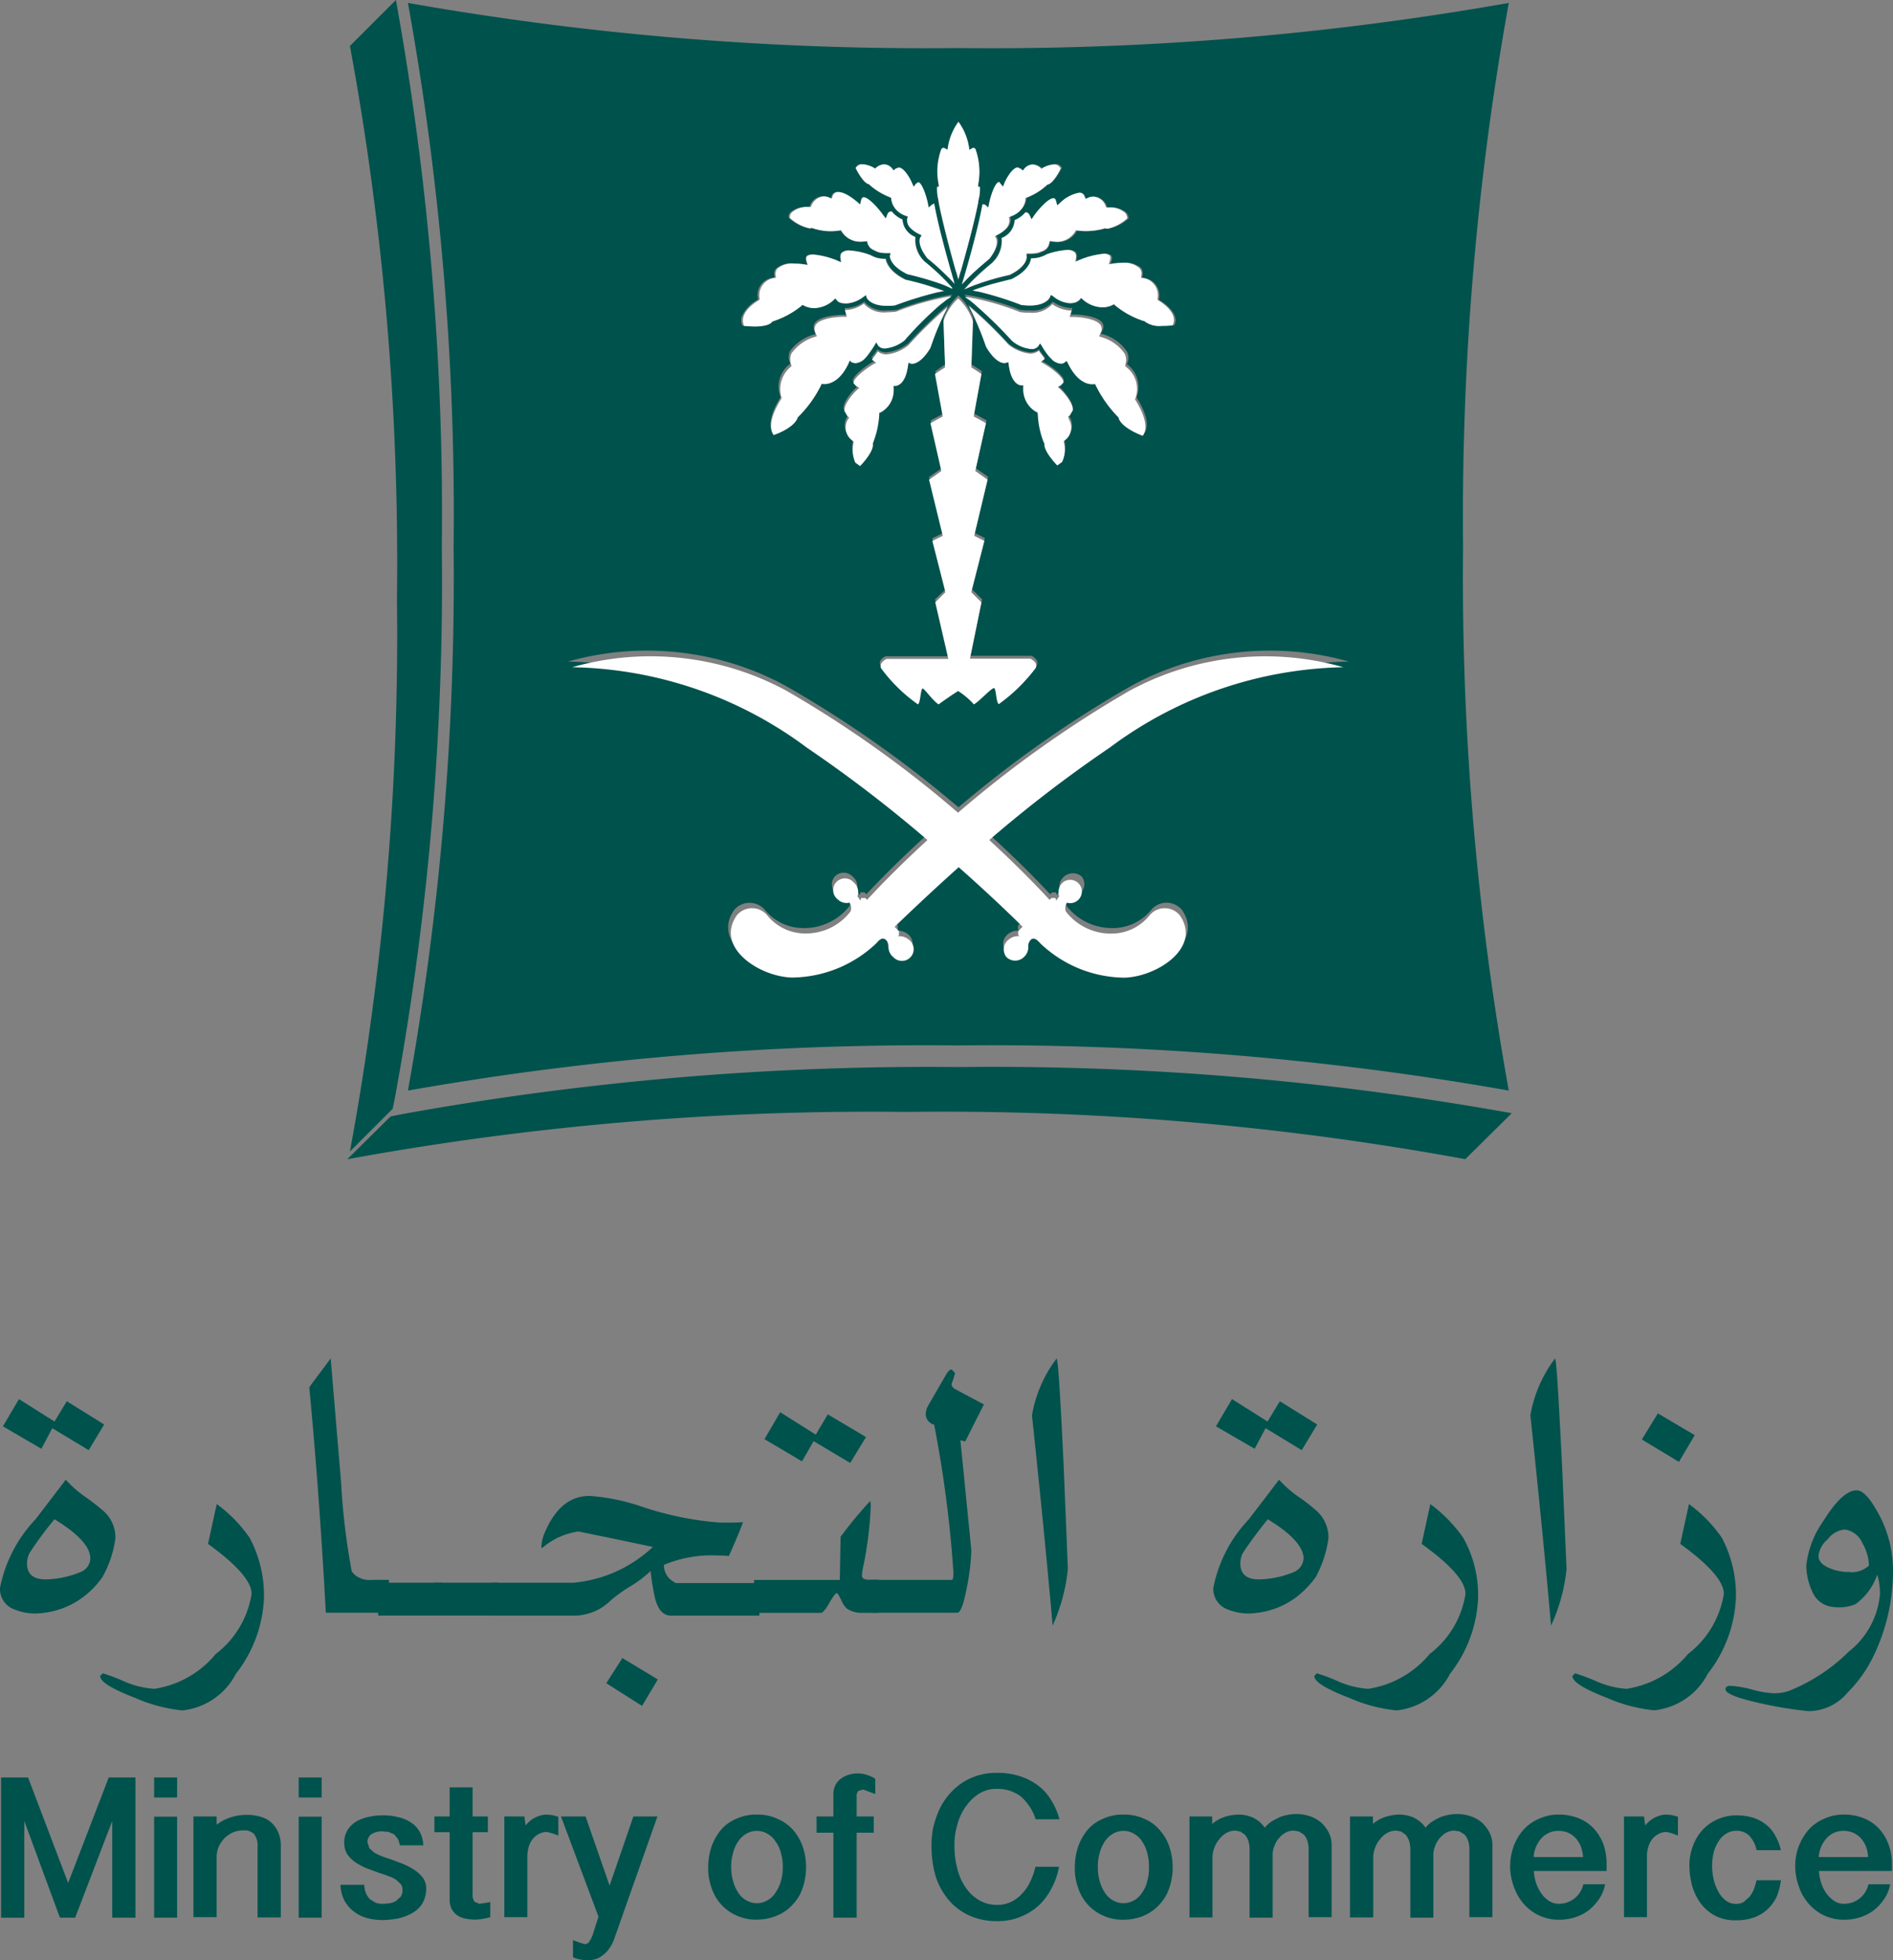 <svg id="Frame_3325" data-name="Frame 3325" xmlns="http://www.w3.org/2000/svg" width="43.45" height="45" viewBox="0 0 43.45 45">
  <rect x="0" y="0" width="43.45" height="45" fill="#808080" stroke="none"/>
  <g id="Ministry-of-Commerce-01_1" data-name="Ministry-of-Commerce-01 1" transform="translate(0 0)">
    <g id="Group">
      <path id="Vector" d="M1.235,1.085l-.242.049L0,2.116A66.742,66.742,0,0,1,12.83,1.03a66.158,66.158,0,0,1,12.83,1.085l1.067-1.055A67.175,67.175,0,0,0,14.034,0,67.777,67.777,0,0,0,1.235,1.085Z" transform="translate(7.972 24.497)" fill="#00524d"/>
      <path id="Vector-2" data-name="Vector" d="M.981,25.454l.049-.239A65.48,65.48,0,0,0,2.109,12.552,66.266,66.266,0,0,0,1.055,0L0,1.055A65.327,65.327,0,0,1,1.079,13.748,65.3,65.3,0,0,1,0,26.435Z" transform="translate(8.032)" fill="#00524d"/>
      <path id="Vector-3" data-name="Vector" d="M16.142,16.967a29.326,29.326,0,0,0-2.8,2.122c.466.423.937.877,1.4,1.374l.043-.043h.093l.019.061.068-.1a.311.311,0,0,1,.5-.325.284.284,0,0,1-.05.4.294.294,0,0,1-.273.074.235.235,0,0,0-.025.2,1.322,1.322,0,0,0,1.08.509,1.138,1.138,0,0,0,.869-.423.459.459,0,0,1,.7.006c.515.742-.54,1.41-1.291,1.429a2.884,2.884,0,0,1-1.956-.791c-.081-.086-.137-.123-.2-.092a.207.207,0,0,0-.075.141.316.316,0,0,1-.112.27.3.3,0,0,1-.41,0,.285.285,0,0,1,.05-.4.339.339,0,0,1,.23-.08l.031-.006-.031-.018v-.092l.106-.1c-.192-.184-.733-.711-1.484-1.367-.751.662-1.291,1.183-1.484,1.367l.106.1v.092l-.025.018.025.006a.361.361,0,0,1,.23.08.285.285,0,0,1,.05.4.318.318,0,0,1-.522-.27.207.207,0,0,0-.075-.141c-.068-.037-.124,0-.2.092a2.88,2.88,0,0,1-1.949.791c-.751-.012-1.813-.687-1.291-1.429a.464.464,0,0,1,.7-.006,1.14,1.14,0,0,0,.875.423,1.319,1.319,0,0,0,1.074-.509.235.235,0,0,0-.025-.2.29.29,0,0,1-.273-.074.277.277,0,0,1-.043-.4.283.283,0,0,1,.41,0,.294.294,0,0,1,.093.325l.068.1.019-.061h.093l.043.043c.466-.5.937-.95,1.4-1.374a31.246,31.246,0,0,0-2.8-2.122,9.465,9.465,0,0,0-5.451-1.846,6.68,6.68,0,0,1,4.979.546,25.933,25.933,0,0,1,3.986,2.8,25.933,25.933,0,0,1,3.986-2.8,6.664,6.664,0,0,1,4.973-.546A9.524,9.524,0,0,0,16.142,16.967ZM7.655,7.217A.8.8,0,0,1,8,6.831l.031-.018V6.776a.4.4,0,0,1,.329-.466l.05-.006V6.249A.159.159,0,0,1,8.45,6.1a.51.51,0,0,1,.4-.117A1.639,1.639,0,0,1,9.083,6l.081.012-.025-.08a.141.141,0,0,1,.006-.117c.019-.031.068-.043.143-.043a1.7,1.7,0,0,1,.571.147l.081.031-.012-.092a.153.153,0,0,1,.025-.123.24.24,0,0,1,.186-.055,1.748,1.748,0,0,1,.472.1l.025.012a.678.678,0,0,0,.341.08c.019.1.1.307.466.484h.012s.192.043.428.11c.137.043.292.092.428.141l.006.006-.137.025a7.481,7.481,0,0,0-.987.307A1.048,1.048,0,0,1,11,6.954c-.385,0-.459-.184-.466-.184l-.019-.061-.056.037a.74.74,0,0,1-.4.159h-.012L9.989,6.9l-.056-.012a.187.187,0,0,1-.093-.061L9.8,6.782l-.037.031A.7.7,0,0,1,9.313,7a.542.542,0,0,1-.242-.055L9.04,6.923l-.025.025a2.133,2.133,0,0,1-.671.356l-.012.006-.012.012a.556.556,0,0,1-.4.1c-.106,0-.2-.012-.242-.012A.314.314,0,0,1,7.655,7.217Zm1.124-2.41a.541.541,0,0,1,.379-.123h.056l.012-.031a.33.33,0,0,1,.292-.215.3.3,0,0,1,.13.031l.05.025.025-.055a.133.133,0,0,1,.137-.1c.18,0,.435.227.447.233l.062.055.025-.086c.019-.08.05-.08.062-.08.112,0,.341.251.453.411l.056.074L11,4.863c.025-.067.062-.074.093-.074h.012a.667.667,0,0,0,.248.184.449.449,0,0,0,.3.4.68.68,0,0,0,.2.552l.006.012a5.253,5.253,0,0,1,.515.466l.124.135.006.012v.012a2.38,2.38,0,0,0-.279-.117,7.39,7.39,0,0,0-.757-.215c-.391-.19-.4-.386-.4-.417V5.813l.012-.049V5.746h-.062a.831.831,0,0,1-.18-.012l-.05-.012-.118-.049-.05-.037a.307.307,0,0,1-.075-.123l-.006-.043-.043.006-.106.006a.509.509,0,0,1-.441-.233l-.019-.031-.037.006c-.056,0-.118.006-.174.006a1.646,1.646,0,0,1-.453-.061l-.012-.006-.012.006L9.2,5.175a1,1,0,0,1-.459-.239A.132.132,0,0,1,8.779,4.807Zm1.639-1.1a.618.618,0,0,1,.261.08l.031.018.031-.018a.285.285,0,0,1,.18-.074.265.265,0,0,1,.192.1l.031.043.043-.037.075-.031c.124,0,.273.264.31.362l.037.08.056-.067.05-.037c.068,0,.174.251.224.491l.019.092.068-.061.056-.031c.093.521.323,1.331.453,1.778l.019.067-.106-.117-.124-.123a5.037,5.037,0,0,0-.391-.343c-.255-.319-.168-.472-.168-.472l.037-.049V5.347l-.012-.006-.043-.025a.641.641,0,0,1-.192-.129A.278.278,0,0,1,11.461,5V4.967l.012-.037.006-.018L11.448,4.9l-.012-.006a.514.514,0,0,1-.267-.19.43.43,0,0,1-.075-.19V4.476l-.031-.012a1.561,1.561,0,0,1-.466-.282l-.012-.012-.012-.006c-.1-.018-.23-.227-.3-.368A.133.133,0,0,1,10.418,3.7Zm1.726.515h.037l-.006-.061a1.461,1.461,0,0,1,.068-.809l.037-.018.037.012.062.031.012-.074a1.328,1.328,0,0,1,.242-.57,1.328,1.328,0,0,1,.242.57l.012.074.056-.031.043-.012.037.018a1.524,1.524,0,0,1,.068.809l-.006.061h.043a.884.884,0,0,1-.031.3l-.012.086-.031.147c-.081.368-.217.883-.366,1.4l-.012.031-.043.153-.006.018V6.334l-.043-.153-.012-.031c-.149-.515-.279-1.03-.36-1.4l-.031-.147-.012-.086A1,1,0,0,1,12.144,4.219Zm1.105.417.068.061.019-.092c.05-.233.155-.491.236-.491l.037.037.056.067.031-.08c.037-.1.186-.362.31-.362l.074.031.043.037.037-.043a.265.265,0,0,1,.192-.1.329.329,0,0,1,.186.074l.025.018.025-.018a.624.624,0,0,1,.267-.08.158.158,0,0,1,.155.086c-.068.141-.2.35-.3.368l-.012.006-.012.012a1.482,1.482,0,0,1-.459.282l-.031.012V4.5a.416.416,0,0,1-.075.19.488.488,0,0,1-.261.19l-.012.006L13.82,4.9l.006.018.006.037.006.037a.3.3,0,0,1-.093.184.734.734,0,0,1-.192.129l-.043.025-.012.006v.006l.031.049s.081.159-.168.472c-.037.025-.211.172-.4.343l-.124.123-.106.117.019-.067c.137-.448.366-1.257.459-1.778Zm2.3-.19.025.055.05-.025a.3.3,0,0,1,.13-.031.323.323,0,0,1,.286.215l.019.031h.056a.541.541,0,0,1,.379.123.218.218,0,0,1,.05.129.993.993,0,0,1-.466.239l-.037-.006-.012-.006-.012.006a1.646,1.646,0,0,1-.453.061c-.056,0-.124-.006-.174-.006l-.037-.006-.012.031a.5.5,0,0,1-.447.233l-.106-.006-.05-.006-.012.055a.256.256,0,0,1-.068.123l-.05.037-.124.049-.043.012a1.463,1.463,0,0,1-.18.012h-.062v.012l.006.049v.006c0,.037-.012.233-.4.417a6.012,6.012,0,0,0-.757.215,2.494,2.494,0,0,0-.286.117l.006-.012.006-.012.124-.135c.224-.233.515-.46.515-.466l.006-.012a.671.671,0,0,0,.2-.552.46.46,0,0,0,.3-.4.645.645,0,0,0,.255-.184h.012c.025,0,.062.006.093.074l.037.086.056-.074c.112-.159.341-.411.453-.411.012,0,.043,0,.062.08l.025.086.062-.055a.867.867,0,0,1,.441-.233A.122.122,0,0,1,15.546,4.446Zm-.385,3.777-.031-.055-.043.037a.165.165,0,0,1-.081.025.353.353,0,0,1-.236-.117l-.043-.043a1.561,1.561,0,0,1-.168-.239l-.043-.067-.025.037-.019.031A.185.185,0,0,1,14.3,7.9a.813.813,0,0,1-.447-.19,10.03,10.03,0,0,0-.832-.816c-.056-.043-.106-.086-.149-.123l-.1-.067.012-.006.081.012a6.121,6.121,0,0,1,1.186.337h.012a1.256,1.256,0,0,0,.211.012.62.62,0,0,0,.528-.2.818.818,0,0,0,.428.147l.019-.006-.012.08-.025.074h.075c.149,0,.565.037.658.2a.17.17,0,0,1-.012.178l-.031.061.068.018A.99.99,0,0,1,16.5,8a.3.3,0,0,1,.019.251L16.5,8.29l.031.025a.643.643,0,0,1,.2.711l-.006.025.012.025c0,.006.366.54.161.809-.155-.055-.484-.208-.559-.4V9.468l-.012-.012a3.119,3.119,0,0,1-.522-.724L15.782,8.7l-.037.006h-.031C15.62,8.7,15.366,8.652,15.161,8.223ZM10.964,15H12.4l-.3-1.306.236-.227-.3-1.177.242-.117-.317-1.288.286-.2-.248-1.1.286-.153-.18-.975L12.33,8.3l-.037-1.055V7.242a1.229,1.229,0,0,1,.341-.527,1.251,1.251,0,0,1,.341.527L12.938,8.3l.236.153-.18.975.286.153-.248,1.1.286.2-.31,1.288.236.117-.3,1.177.236.227-.267,1.3h1.4s.18.08.124.215a3.975,3.975,0,0,1-.857.828c-.062-.037-.062-.313-.1-.362-.031-.031-.341.294-.478.368a1.787,1.787,0,0,0-.366-.307c-.217.135-.453.307-.453.307-.137-.08-.354-.4-.379-.362-.043.049-.043.325-.1.362a3.7,3.7,0,0,1-.857-.828C10.778,15.079,10.964,15,10.964,15ZM8.543,9.02a.649.649,0,0,1,.2-.711l.031-.025L8.76,8.241a.32.32,0,0,1,.012-.251,1.036,1.036,0,0,1,.534-.374L9.362,7.6l-.025-.061a.182.182,0,0,1-.006-.178c.093-.166.5-.2.658-.2h.075l-.025-.074L10.027,7l.031.006a.78.78,0,0,0,.416-.147.61.61,0,0,0,.528.2,1.255,1.255,0,0,0,.211-.012h.012a6.8,6.8,0,0,1,1.186-.337l.081-.012L12.5,6.7l-.1.067-.149.123a9.079,9.079,0,0,0-.832.816.862.862,0,0,1-.447.19.208.208,0,0,1-.168-.067l-.019-.037-.025-.043-.043.074a1.745,1.745,0,0,1-.174.239l-.043.043a.342.342,0,0,1-.23.117L10.194,8.2l-.05-.037-.025.055c-.2.429-.459.478-.553.478H9.536L9.5,8.689l-.012.037a2.848,2.848,0,0,1-.528.724l-.012.012-.006.012c-.068.2-.4.35-.559.4-.2-.27.161-.8.161-.809l.012-.025Zm1.633.969a.361.361,0,0,1-.1-.478l.031-.049-.043-.031L10,9.315c-.012-.166.2-.4.286-.478l.062-.055-.075-.037-.062-.067c-.006-.11.261-.319.447-.429l.081-.043-.075-.049-.025-.018a1.2,1.2,0,0,0,.137-.184.334.334,0,0,0,.2.067.955.955,0,0,0,.509-.208L11.5,7.8a10.288,10.288,0,0,1,.906-.877,6.049,6.049,0,0,0-.4.95c-.255.417-.453.356-.453.356l-.056-.018-.012.067c-.056.454-.273.466-.286.466h-.05V8.8a.573.573,0,0,1-.3.546l-.031.012v.037a2.133,2.133,0,0,1-.149.662v.031c.012.129-.168.362-.3.491l-.112-.08a.761.761,0,0,1-.043-.448l.006-.037Zm5.016-.478a.361.361,0,0,1-.1.478l-.025.025.006.037a.776.776,0,0,1-.043.448l-.118.08c-.13-.129-.31-.362-.3-.491v-.012l-.012-.018a2.176,2.176,0,0,1-.143-.662l-.006-.037-.031-.012a.573.573,0,0,1-.3-.546V8.744h-.05c-.012,0-.23-.012-.286-.466l-.012-.067-.062.018s-.192.067-.453-.356a7.072,7.072,0,0,0-.4-.95,9.416,9.416,0,0,1,.906.877l.012.012a.955.955,0,0,0,.509.208.314.314,0,0,0,.2-.067,1.807,1.807,0,0,0,.137.184l-.025.018-.068.049.075.043c.192.11.459.319.453.429l-.068.067-.075.037.062.055c.081.08.292.313.286.478l-.068.117-.043.031Zm1.67-3.256-.006.055.056.006a.4.4,0,0,1,.329.466v.037l.031.018s.292.172.341.386a.224.224,0,0,1-.025.178,2.039,2.039,0,0,1-.242.012.556.556,0,0,1-.4-.1L16.93,7.3l-.012-.006a2.071,2.071,0,0,1-.664-.356l-.025-.025-.031.018a.51.51,0,0,1-.242.055A.707.707,0,0,1,15.5,6.8l-.037-.031-.031.043a.2.2,0,0,1-.093.055l-.05.012-.056.006h-.012a.7.7,0,0,1-.4-.159L14.764,6.7l-.025.061s-.081.184-.459.184c-.056,0-.124-.006-.192-.012a9.07,9.07,0,0,0-.987-.307L12.957,6.6l.012-.006c.137-.055.292-.1.428-.141.236-.061.435-.11.435-.11h.012c.373-.178.453-.38.466-.484a.678.678,0,0,0,.341-.08l.019-.012a1.748,1.748,0,0,1,.472-.1.249.249,0,0,1,.186.055.153.153,0,0,1,.025.123l-.006.092.081-.031A1.934,1.934,0,0,1,16,5.758a.214.214,0,0,1,.149.043.146.146,0,0,1,0,.117L16.123,6l.081-.012a1.5,1.5,0,0,1,.23-.018.535.535,0,0,1,.4.117A.234.234,0,0,1,16.862,6.255ZM25.268,0A68.169,68.169,0,0,1,12.634,1.036,68.266,68.266,0,0,1,0,0,65.84,65.84,0,0,1,1.049,12.485,66.309,66.309,0,0,1,0,24.97a68.266,68.266,0,0,1,12.634-1.036A68.121,68.121,0,0,1,25.268,24.97a66.262,66.262,0,0,1-1.049-12.485A66.357,66.357,0,0,1,25.268,0Z" transform="translate(9.363 0.067)" fill="#00524d"/>
      <path id="Vector-4" data-name="Vector" d="M3.869.583,3.863.638l.055.006a.4.4,0,0,1,.325.466v.037l.031.018s.294.172.337.386a.256.256,0,0,1-.025.178,1.99,1.99,0,0,1-.239.012.567.567,0,0,1-.4-.1l-.012-.012H3.918a1.985,1.985,0,0,1-.656-.362l-.025-.025-.031.018a.5.5,0,0,1-.239.055.694.694,0,0,1-.448-.184L2.483,1.1l-.037.043a.246.246,0,0,1-.092.061l-.049.012-.055.006H2.238a.652.652,0,0,1-.392-.159L1.791,1.03l-.025.061s-.08.184-.46.184c-.055,0-.123-.006-.19-.012A7.324,7.324,0,0,0,.141.957L0,.932.012.926C.147.871.3.828.435.785.668.724.865.675.865.675H.877c.368-.178.448-.38.46-.484A.663.663,0,0,0,1.674.11L1.692.1A1.708,1.708,0,0,1,2.158,0a.261.261,0,0,1,.184.055.154.154,0,0,1,.025.123L2.355.27l.08-.037A1.892,1.892,0,0,1,3,.086a.21.21,0,0,1,.147.043.148.148,0,0,1,0,.117l-.025.08L3.2.313A1.463,1.463,0,0,1,3.428.294.524.524,0,0,1,3.82.411.182.182,0,0,1,3.869.583Z" transform="translate(22.328 5.74)" fill="#fff"/>
      <path id="Vector-5" data-name="Vector" d="M2.3,2.606a.363.363,0,0,1-.1.478L2.177,3.1l.006.037a.672.672,0,0,1-.043.442l-.11.08C1.9,3.526,1.723,3.3,1.735,3.17V3.152L1.723,3.14a2,2,0,0,1-.141-.662l-.006-.037-.031-.012a.588.588,0,0,1-.294-.552V1.821H1.2c-.012,0-.227-.012-.282-.466L.908,1.288l-.061.018S.656,1.374.4.944A7.155,7.155,0,0,0,0,0,10.512,10.512,0,0,1,.9.871L.908.883a.937.937,0,0,0,.5.208.328.328,0,0,0,.2-.067,1.806,1.806,0,0,0,.135.184l-.025.025-.067.049.074.043c.19.11.454.319.448.429l-.061.067-.074.037.067.055c.08.08.288.313.282.478l-.067.117-.043.031Z" transform="translate(22.238 7.027)" fill="#fff"/>
      <path id="Vector-6" data-name="Vector" d="M.178,3.066a.364.364,0,0,1-.1-.478l.031-.049L.068,2.508,0,2.391c-.012-.166.2-.4.282-.478l.061-.055L.27,1.821.209,1.754C.2,1.643.467,1.435.65,1.325l.08-.043L.657,1.233.632,1.208a1.806,1.806,0,0,0,.135-.184.328.328,0,0,0,.2.067.956.956,0,0,0,.5-.208L1.478.871A9.607,9.607,0,0,1,2.374,0a6.371,6.371,0,0,0-.4.944c-.251.417-.448.362-.448.362l-.055-.025-.012.067c-.055.454-.27.466-.282.466H1.129V1.87a.577.577,0,0,1-.294.552L.8,2.434v.037a2.1,2.1,0,0,1-.147.662v.031c.012.129-.166.362-.294.491l-.11-.08a.75.75,0,0,1-.043-.442L.215,3.1Z" transform="translate(19.382 7.045)" fill="#fff"/>
      <path id="Vector-7" data-name="Vector" d="M.245,2.336a.665.665,0,0,1,.2-.711L.472,1.6.46,1.558a.353.353,0,0,1,.012-.251A1.022,1.022,0,0,1,1,.932L1.055.914,1.024.852A.216.216,0,0,1,1.018.668c.092-.166.5-.2.65-.2h.074L1.717.386,1.7.307l.031.006a.746.746,0,0,0,.4-.147.609.609,0,0,0,.521.2c.061,0,.129-.006.2-.012h.012A6.481,6.481,0,0,1,4.047.012L4.127,0l.012.006-.1.067L3.888.19a8.088,8.088,0,0,0-.822.822.846.846,0,0,1-.442.184.191.191,0,0,1-.166-.067L2.441,1.1l-.025-.043-.043.074a2.575,2.575,0,0,1-.166.239l-.043.049a.348.348,0,0,1-.227.117l-.08-.018-.049-.043-.025.061c-.2.429-.454.478-.552.478H1.2l-.037-.006-.012.031a2.71,2.71,0,0,1-.521.724L.62,2.772l-.006.012c-.067.2-.4.35-.552.4-.2-.27.159-.8.159-.809l.018-.025Z" transform="translate(17.696 6.804)" fill="#fff"/>
      <path id="Vector-8" data-name="Vector" d="M.135,8.278H1.552l-.3-1.3.233-.233-.3-1.177.239-.117L1.11,4.164l.282-.2-.251-1.1.282-.153-.178-.975.233-.153L1.441.527V.521A1.225,1.225,0,0,1,1.779,0a1.254,1.254,0,0,1,.337.527L2.079,1.582l.233.153-.178.975.282.153-.245,1.1.282.2L2.146,5.451l.233.117-.3,1.177.233.233L2.048,8.272H3.434s.184.08.123.215a3.948,3.948,0,0,1-.846.828c-.061-.037-.061-.313-.1-.362s-.337.294-.472.368a1.771,1.771,0,0,0-.362-.307c-.215.135-.448.307-.448.307-.135-.08-.35-.4-.374-.362-.043.049-.043.325-.1.362a3.676,3.676,0,0,1-.846-.828C-.049,8.358.135,8.278.135,8.278Z" transform="translate(20.215 6.85)" fill="#fff"/>
      <path id="Vector-9" data-name="Vector" d="M2.361,1.527,2.33,1.472l-.049.037a.136.136,0,0,1-.08.025.326.326,0,0,1-.227-.117l-.043-.043a1.561,1.561,0,0,1-.166-.239l-.043-.067L1.7,1.1l-.018.031a.191.191,0,0,1-.166.067.8.8,0,0,1-.442-.19A9.967,9.967,0,0,0,.251.2C.2.153.147.11.1.074L0,.006.012,0l.08.012A5.989,5.989,0,0,1,1.263.35h.006a1.261,1.261,0,0,0,.208.012A.609.609,0,0,0,2,.166a.8.8,0,0,0,.423.147L2.441.307l-.018.08L2.4.46h.074c.147,0,.552.037.644.2A.183.183,0,0,1,3.1.846L3.078.908,3.14.926a.977.977,0,0,1,.521.374.323.323,0,0,1,.018.251v.043l.031.025a.636.636,0,0,1,.2.711L3.9,2.355l.018.025c0,.006.362.54.159.809-.153-.055-.484-.208-.552-.4V2.772l-.012-.012A2.777,2.777,0,0,1,3,2.036L2.98,2l-.037.006H2.913C2.815,2.005,2.569,1.956,2.361,1.527Z" transform="translate(22.152 6.816)" fill="#fff"/>
      <path id="Vector-10" data-name="Vector" d="M2.747.088l.025.055L2.821.119A.291.291,0,0,1,2.949.088.322.322,0,0,1,3.232.3l.012.037h.061a.53.53,0,0,1,.374.123.2.2,0,0,1,.049.129,1.006,1.006,0,0,1-.46.239L3.232.818,3.219.812,3.207.818A1.607,1.607,0,0,1,2.759.88,1.732,1.732,0,0,1,2.582.867L2.551.861,2.533.892a.491.491,0,0,1-.435.233l-.1-.012-.049-.006-.012.055a.257.257,0,0,1-.067.123l-.049.037L1.7,1.37l-.043.012a1.428,1.428,0,0,1-.178.012H1.416v.012l.006.055v.006c0,.037-.012.233-.392.417A5.881,5.881,0,0,0,.282,2.1,3,3,0,0,0,0,2.216L.006,2.21.012,2.2l.123-.135A5.537,5.537,0,0,1,.644,1.6L.65,1.591a.681.681,0,0,0,.2-.552A.461.461,0,0,0,1.147.628.651.651,0,0,0,1.392.45H1.4c.025,0,.061.006.092.074L1.533.61,1.582.536c.11-.159.337-.411.454-.411.012,0,.043,0,.061.08l.025.086L2.183.236A.853.853,0,0,1,2.618,0,.111.111,0,0,1,2.747.088Z" transform="translate(22.144 4.425)" fill="#fff"/>
      <path id="Vector-11" data-name="Vector" d="M.54.926.607.987.625.9C.675.662.773.4.858.4L.889.442.944.509.975.429c.037-.092.184-.362.307-.362L1.355.1,1.4.141,1.429.1a.261.261,0,0,1,.19-.1A.3.3,0,0,1,1.8.074L1.827.1,1.852.08A.606.606,0,0,1,2.109,0a.16.16,0,0,1,.159.092c-.067.141-.2.35-.294.368H1.962L1.95.472A1.4,1.4,0,0,1,1.49.76L1.459.773V.809A.42.42,0,0,1,1.386,1a.515.515,0,0,1-.258.19L1.11,1.2l-.031.012.006.018.006.037v.031a.283.283,0,0,1-.086.184.725.725,0,0,1-.19.135l-.043.025L.76,1.643V1.65L.791,1.7s.08.159-.166.472c-.031.025-.208.172-.392.343L.11,2.637,0,2.753l.018-.061C.153,2.244.38,1.435.472.914Z" transform="translate(22.077 3.777)" fill="#fff"/>
      <path id="Vector-12" data-name="Vector" d="M0,1.49H.042L.035,1.429A1.478,1.478,0,0,1,.1.619L.14.595.177.607.238.644.25.57A1.336,1.336,0,0,1,.489,0,1.336,1.336,0,0,1,.728.57L.741.644.8.607.839.595.876.619a1.542,1.542,0,0,1,.067.809L.937,1.49H.98a.9.9,0,0,1-.031.3l-.012.086-.031.147c-.08.368-.215.883-.362,1.4l-.012.031-.043.153-.006.018V3.606L.44,3.452.428,3.422C.281,2.9.152,2.391.072,2.024L.042,1.876.029,1.791A1,1,0,0,1,0,1.49Z" transform="translate(21.511 2.796)" fill="#fff"/>
      <path id="Vector-13" data-name="Vector" d="M.159,0A.606.606,0,0,1,.417.08L.448.1.472.074A.335.335,0,0,1,.65,0,.261.261,0,0,1,.84.1L.871.141.914.1.987.074c.123,0,.27.264.307.362l.037.08L1.38.448,1.435.411c.067,0,.172.251.221.491l.018.092L1.741.932,1.8.9c.092.521.319,1.331.448,1.772l.018.067-.11-.117L2.03,2.5a4.993,4.993,0,0,0-.386-.343c-.251-.319-.166-.472-.166-.472l.031-.049V1.631L1.5,1.625,1.453,1.6a.725.725,0,0,1-.19-.129.264.264,0,0,1-.086-.184V1.257L1.19,1.22,1.2,1.2,1.165,1.19l-.012-.006A.508.508,0,0,1,.889.993.433.433,0,0,1,.816.8L.809.767.779.754A1.539,1.539,0,0,1,.319.472L.307.46.294.454C.2.435.067.227,0,.086A.178.178,0,0,1,.159,0Z" transform="translate(19.642 3.771)" fill="#fff"/>
      <path id="Vector-14" data-name="Vector" d="M.044.466A.53.53,0,0,1,.418.343H.479L.492.313A.333.333,0,0,1,.78.1.291.291,0,0,1,.909.129L.958.153.976.1A.131.131,0,0,1,1.111,0c.184,0,.429.227.442.233l.061.055L1.632.2c.018-.08.049-.08.061-.08.11,0,.337.251.448.411L2.2.607,2.233.521c.025-.067.061-.074.092-.074h.012a.66.66,0,0,0,.245.184.46.46,0,0,0,.294.4.685.685,0,0,0,.2.552l.006.006a5.21,5.21,0,0,1,.509.466l.123.135.006.012V2.22A2.335,2.335,0,0,0,3.441,2.1a7.229,7.229,0,0,0-.748-.215c-.386-.19-.4-.386-.4-.417V1.466l.012-.049V1.4H2.245a.81.81,0,0,1-.178-.012l-.049-.012L1.9,1.318l-.049-.031a.308.308,0,0,1-.074-.123V1.128l-.049.006-.1.006A.5.5,0,0,1,1.191.908L1.172.877,1.142.883A1.62,1.62,0,0,1,.964.9,1.277,1.277,0,0,1,.516.828L.5.822.492.828.455.834A.986.986,0,0,1,0,.595.151.151,0,0,1,.044.466Z" transform="translate(18.132 4.409)" fill="#fff"/>
      <path id="Vector-15" data-name="Vector" d="M.009,1.533c.049-.215.337-.38.343-.386l.031-.018V1.1A.4.4,0,0,1,.708.632L.757.625.751.57A.2.2,0,0,1,.788.417.524.524,0,0,1,1.18.3a1.462,1.462,0,0,1,.227.018l.08.012L1.462.245C1.45.19,1.45.153,1.468.135s.067-.043.141-.043a1.9,1.9,0,0,1,.564.141l.08.037L2.241.178A.154.154,0,0,1,2.265.055.254.254,0,0,1,2.449,0a1.582,1.582,0,0,1,.46.1L2.934.11a.606.606,0,0,0,.337.08c.018.1.1.307.466.484h.012s.19.043.423.11c.135.043.288.092.423.141L4.6.932,4.467.957a8.886,8.886,0,0,0-.975.3,1.023,1.023,0,0,1-.19.012c-.38,0-.46-.184-.46-.184l-.018-.061-.055.037a.712.712,0,0,1-.4.153H2.357L2.3,1.208,2.247,1.2a.185.185,0,0,1-.092-.061l-.031-.043-.037.037a.69.69,0,0,1-.448.19A.53.53,0,0,1,1.4,1.263L1.37,1.245l-.025.025a2.036,2.036,0,0,1-.656.356l-.012.006-.012.012c-.055.067-.2.1-.4.1-.1,0-.2-.012-.239-.012A.318.318,0,0,1,.009,1.533Z" transform="translate(17.052 5.752)" fill="#fff"/>
      <path id="Vector-16" data-name="Vector" d="M12.338,2.121A30.046,30.046,0,0,0,9.572,4.243c.46.423.926.877,1.386,1.374L11,5.574h.092l.018.061.067-.1a.3.3,0,0,1,.092-.325.268.268,0,1,1,.086.472.238.238,0,0,0-.025.2,1.3,1.3,0,0,0,1.067.509,1.118,1.118,0,0,0,.858-.423.45.45,0,0,1,.693.006c.509.742-.533,1.41-1.275,1.429a2.832,2.832,0,0,1-1.932-.791c-.08-.092-.135-.123-.2-.092a.208.208,0,0,0-.074.141.312.312,0,0,1-.1.27.288.288,0,0,1-.4,0,.281.281,0,0,1,.049-.4.323.323,0,0,1,.227-.08l.025-.006-.031-.018V6.334l.1-.1c-.184-.184-.724-.711-1.466-1.367C8.131,5.531,7.591,6.052,7.4,6.236l.1.1v.092l-.025.018.025.006a.323.323,0,0,1,.227.08.269.269,0,1,1-.356.4.3.3,0,0,1-.11-.27.19.19,0,0,0-.08-.141c-.067-.037-.123,0-.2.092A2.846,2.846,0,0,1,5.053,7.4c-.742-.012-1.791-.687-1.275-1.429a.455.455,0,0,1,.693-.006,1.118,1.118,0,0,0,.858.423A1.288,1.288,0,0,0,6.39,5.88a.238.238,0,0,0-.025-.2A.284.284,0,0,1,6.1,5.61a.269.269,0,1,1,.356-.4.3.3,0,0,1,.092.325l.067.1.018-.061h.092l.043.043c.46-.5.926-.95,1.386-1.374A30.9,30.9,0,0,0,5.384,2.121,9.264,9.264,0,0,0,0,.276a6.556,6.556,0,0,1,4.918.54,25.608,25.608,0,0,1,3.937,2.8,25.915,25.915,0,0,1,3.937-2.8A6.54,6.54,0,0,1,17.7.276,9.25,9.25,0,0,0,12.338,2.121Z" transform="translate(13.134 15.042)" fill="#fff"/>
      <path id="Vector-17" data-name="Vector" d="M2.073,3.642c-.012-.264-.288-.558-.822-.883a8.068,8.068,0,0,0-.576.779.561.561,0,0,0-.055.233c0,.245.141.368.429.368a2.188,2.188,0,0,0,.834-.184A.345.345,0,0,0,2.073,3.642ZM2.391.583l-.356.589L1.2.668.95,1.141.067.625.435,0l.816.515L1.533.049Zm.258,2.606a2.455,2.455,0,0,1-.3.9,1.958,1.958,0,0,1-.423.442,1.871,1.871,0,0,1-.957.38,1.251,1.251,0,0,1-.632-.08A.5.5,0,0,1,0,4.335,3.17,3.17,0,0,1,.816,2.759l.693-.908a2.67,2.67,0,0,0,.429.38,5.165,5.165,0,0,1,.429.331A.809.809,0,0,1,2.649,3.189Z" transform="translate(0 32.12)" fill="#00524d"/>
      <path id="Vector-18" data-name="Vector" d="M3.759,2.177a3.028,3.028,0,0,1-.644,1.717,1.569,1.569,0,0,1-1.226.84A3.553,3.553,0,0,1,.816,4.452C.276,4.243,0,4.078,0,3.943l.061-.061a4.31,4.31,0,0,1,.472.178,2.054,2.054,0,0,0,.711.178,2.266,2.266,0,0,0,1.41-.8,2.157,2.157,0,0,0,.822-1.38c0-.282-.331-.662-1-1.147.037-.166.1-.466.2-.914a3.242,3.242,0,0,1,.754.773A2.814,2.814,0,0,1,3.759,2.177Z" transform="translate(2.299 34.533)" fill="#00524d"/>
      <path id="Vector-19" data-name="Vector" d="M1.833,5.838H.38Q.233,3.124,0,.662C.1.521.27.3.491,0L.73,2.845A15.691,15.691,0,0,0,.975,4.893l.067.074a.534.534,0,0,0,.4.117h.386v.754Z" transform="translate(7.099 31.186)" fill="#00524d"/>
      <path id="Vector-20" data-name="Vector" d="M0,0H1.466V.754H0Z" transform="translate(8.68 36.335)" fill="#00524d"/>
      <path id="Vector-21" data-name="Vector" d="M0,0H1.472V.754H0Z" transform="translate(9.965 36.335)" fill="#00524d"/>
      <path id="Vector-22" data-name="Vector" d="M3.814,4.213l-.362.607L2.631,4.3,3,3.722ZM6.157,2.747H4.115c-.178,0-.3-.135-.368-.411a6.011,6.011,0,0,1-.1-.613,2.538,2.538,0,0,1-.46.35,3.341,3.341,0,0,0-.466.337,1.193,1.193,0,0,1-.871.337H0V1.993H1.87A3.059,3.059,0,0,0,3.7,1.171C3.409,1.11,2.98,1.018,2.4.9L1.993.816a1.6,1.6,0,0,0-.84.386l-.012-.031A.909.909,0,0,1,1.22.84C1.459.276,1.8,0,2.244,0a4.686,4.686,0,0,1,1.2.245A7.3,7.3,0,0,0,5.255.613h.251C5.746.607,5.838.6,5.77.6c-.061.172-.172.435-.325.779-.067-.006-.153-.012-.27-.012a2.826,2.826,0,0,0-1.22.215.428.428,0,0,0,.19.368L4.225,2H6.144v.748Z" transform="translate(11.285 34.343)" fill="#00524d"/>
      <path id="Vector-23" data-name="Vector" d="M2.569.57l-.362.595-.84-.5L1.1,1.128.239.619.6,0l.816.515L1.692.049Zm.294,4.035H2.434a.574.574,0,0,1-.307-.1A.543.543,0,0,1,2,4.311c-.049-.1-.08-.153-.1-.159s-.086.074-.172.227-.153.227-.2.227H0V3.851H1.968l.018-.993a10.5,10.5,0,0,1,.681-.822l.012.086a8.321,8.321,0,0,1-.172,1.416,1.1,1.1,0,0,0-.031.221c.006.055.055.086.153.086h.233Z" transform="translate(17.308 32.421)" fill="#00524d"/>
      <path id="Vector-24" data-name="Vector" d="M2.594.8l-.429.852-.11-.031.251,2.526a5.17,5.17,0,0,1-.1.84c-.074.392-.147.595-.221.595H0V4.829H1.864c.018,0,.031-.061.031-.178a27.534,27.534,0,0,0-.442-3.385L1.4,1.247a.255.255,0,0,1-.141-.221A.435.435,0,0,1,1.306.843L1.7.162c.074-.135.129-.184.166-.153l.067.074L1.895.211,1.852.334A.143.143,0,0,0,1.938.45C2.165.573,2.385.689,2.594.8Z" transform="translate(19.989 31.442)" fill="#00524d"/>
      <path id="Vector-25" data-name="Vector" d="M.824,4.832a4.178,4.178,0,0,1-.35,1.3C.358,4.8.2,3.195,0,1.306A2.976,2.976,0,0,1,.566,0C.6.049.652.865.726,2.434Z" transform="translate(23.687 31.188)" fill="#00524d"/>
      <path id="Vector-26" data-name="Vector" d="M2.073,3.642c-.018-.264-.288-.558-.822-.883a9.247,9.247,0,0,0-.576.779.561.561,0,0,0-.055.233c0,.245.141.368.429.368a2.164,2.164,0,0,0,.834-.184A.37.37,0,0,0,2.073,3.642ZM2.385.583l-.356.589L1.2.668l-.251.472L.061.625.429,0l.816.515L1.527.049Zm.258,2.606a2.534,2.534,0,0,1-.294.9,2.266,2.266,0,0,1-.423.442,1.871,1.871,0,0,1-.957.38,1.251,1.251,0,0,1-.632-.08A.5.5,0,0,1,0,4.335,3.17,3.17,0,0,1,.816,2.759l.693-.908a2.67,2.67,0,0,0,.429.38,4.237,4.237,0,0,1,.429.331A.824.824,0,0,1,2.643,3.189Z" transform="translate(27.849 32.12)" fill="#00524d"/>
      <path id="Vector-27" data-name="Vector" d="M3.759,2.177a3.028,3.028,0,0,1-.644,1.717,1.569,1.569,0,0,1-1.226.84A3.553,3.553,0,0,1,.816,4.452C.276,4.243,0,4.078,0,3.943l.061-.061a4.31,4.31,0,0,1,.472.178,2.059,2.059,0,0,0,.705.178,2.266,2.266,0,0,0,1.41-.8,2.13,2.13,0,0,0,.822-1.38c0-.282-.331-.662-1.006-1.147.037-.166.1-.466.2-.914a3.366,3.366,0,0,1,.754.773A2.691,2.691,0,0,1,3.759,2.177Z" transform="translate(30.167 34.533)" fill="#00524d"/>
      <path id="Vector-28" data-name="Vector" d="M.83,4.832a4.064,4.064,0,0,1-.356,1.3C.358,4.8.2,3.195,0,1.306A2.976,2.976,0,0,1,.566,0C.6.049.646.865.726,2.434Z" transform="translate(35.127 31.188)" fill="#00524d"/>
      <path id="Vector-29" data-name="Vector" d="M2.808.5l-.362.613L1.594.6,1.962,0Zm.944,3.759a3.028,3.028,0,0,1-.644,1.717,1.569,1.569,0,0,1-1.226.84A3.553,3.553,0,0,1,.809,6.537C.27,6.328,0,6.163,0,6.028l.061-.061a4.658,4.658,0,0,1,.478.178,2.027,2.027,0,0,0,.705.178,2.28,2.28,0,0,0,1.41-.8,2.157,2.157,0,0,0,.822-1.38c0-.282-.331-.662-1-1.147.037-.166.1-.466.2-.914a3.242,3.242,0,0,1,.754.773A2.814,2.814,0,0,1,3.753,4.262Z" transform="translate(36.091 32.448)" fill="#00524d"/>
      <path id="Vector-30" data-name="Vector" d="M3.293,1.729a1.087,1.087,0,0,0-.153-.521A.516.516,0,0,0,2.735.9a.554.554,0,0,0-.386.221.588.588,0,0,0-.215.392c.006.123.1.215.276.282a1.1,1.1,0,0,0,.417.08A.585.585,0,0,0,3.293,1.729Zm.552.092A4.5,4.5,0,0,1,3.4,3.8a3.075,3.075,0,0,1-.6.846,1.17,1.17,0,0,1-.9.423A9.076,9.076,0,0,1,.852,4.9C.282,4.777,0,4.666,0,4.568c0-.049.037-.08.11-.08a2.44,2.44,0,0,1,.5.086,2.3,2.3,0,0,0,.5.086,1.105,1.105,0,0,0,.331-.049A4.1,4.1,0,0,0,2.833,3.7,1.877,1.877,0,0,0,3.544,2.4a1.43,1.43,0,0,0-.061-.466,1.388,1.388,0,0,1-.5.681,1,1,0,0,1-.527.061.568.568,0,0,1-.466-.356,1.421,1.421,0,0,1-.135-.6A2.187,2.187,0,0,1,2.25.7c.288-.466.546-.7.76-.7.153,0,.325.2.527.583A2.72,2.72,0,0,1,3.845,1.821Z" transform="translate(39.605 34.214)" fill="#00524d"/>
      <path id="Vector-31" data-name="Vector" d="M.619,0l.92,2.422L2.471,0h.613V3.219H2.551V1L1.7,3.219h-.35L.533,1v2.22H0V0Z" transform="translate(0.025 40.806)" fill="#00524d"/>
      <path id="Vector-32" data-name="Vector" d="M0,3.219H.527V.9H0ZM0,.46H.527V0H0Z" transform="translate(3.538 40.806)" fill="#00524d"/>
      <path id="Vector-33" data-name="Vector" d="M0,.037H.533v.19A1,1,0,0,1,.865.055,1.2,1.2,0,0,1,1.226,0a1.105,1.105,0,0,1,.331.049A.577.577,0,0,1,1.8.19.622.622,0,0,1,1.95.411a.741.741,0,0,1,.055.294v1.65H1.472V.742a.441.441,0,0,0-.08-.3A.31.31,0,0,0,1.159.356.673.673,0,0,0,.914.4a.744.744,0,0,0-.2.135.744.744,0,0,0-.135.2A.58.58,0,0,0,.533.963V2.349H0Z" transform="translate(4.44 41.664)" fill="#00524d"/>
      <path id="Vector-34" data-name="Vector" d="M0,3.219H.527V.9H0ZM0,.46H.527V0H0Z" transform="translate(6.856 40.806)" fill="#00524d"/>
      <path id="Vector-35" data-name="Vector" d="M.546,1.576a.529.529,0,0,0,.037.208.468.468,0,0,0,.092.141l.129.08a.47.47,0,0,0,.166.025,1.4,1.4,0,0,0,.153-.012.519.519,0,0,0,.147-.049l.11-.1a.251.251,0,0,0,.043-.153.215.215,0,0,0-.043-.141l-.11-.1A.548.548,0,0,0,1.11,1.4a1.733,1.733,0,0,0-.19-.067c-.1-.037-.2-.074-.3-.11a1.518,1.518,0,0,1-.264-.135A.827.827,0,0,1,.159.9.5.5,0,0,1,.086.619.516.516,0,0,1,.159.343a.6.6,0,0,1,.2-.2A.967.967,0,0,1,.638.037,1.442,1.442,0,0,1,.969,0a1.362,1.362,0,0,1,.362.043.819.819,0,0,1,.288.123.6.6,0,0,1,.2.215.687.687,0,0,1,.08.307H1.361A.5.5,0,0,0,1.312.533l-.086-.1L1.1.38.963.368A.444.444,0,0,0,.705.435.221.221,0,0,0,.619.619L.662.754l.11.1a1.039,1.039,0,0,0,.166.08A1.733,1.733,0,0,0,1.128,1l.294.11a1.6,1.6,0,0,1,.27.141.8.8,0,0,1,.2.184.414.414,0,0,1,.074.245.7.7,0,0,1-.08.331.634.634,0,0,1-.221.221,1.156,1.156,0,0,1-.319.129,1.9,1.9,0,0,1-.38.043,1.44,1.44,0,0,1-.368-.049.872.872,0,0,1-.3-.153A.832.832,0,0,1,.086,1.95.822.822,0,0,1,0,1.594H.546Z" transform="translate(7.816 41.676)" fill="#00524d"/>
      <path id="Vector-36" data-name="Vector" d="M.877,0V.668h.35V1.03H.877V2.447a.271.271,0,0,0,.043.178l.11.049.08-.012c.037-.006.1-.012.172-.031v.35c-.067.018-.129.031-.2.043A.991.991,0,0,1,.9,3.035a1.141,1.141,0,0,1-.208-.025.525.525,0,0,1-.178-.08.415.415,0,0,1-.123-.147A.49.49,0,0,1,.35,2.563V1.03H0V.668H.35V0Z" transform="translate(9.971 41.033)" fill="#00524d"/>
      <path id="Vector-37" data-name="Vector" d="M0,.043H.472L.5.251A.634.634,0,0,1,.724.067.606.606,0,0,1,.993,0L1.11.012l.141.037V.484A1.169,1.169,0,0,0,.987.4.378.378,0,0,0,.8.448.453.453,0,0,0,.656.57.533.533,0,0,0,.57.748.825.825,0,0,0,.54.963V2.355H.012V.043Z" transform="translate(11.564 41.658)" fill="#00524d"/>
      <path id="Vector-38" data-name="Vector" d="M1.116,1.588,1.662,0h.552L1.226,2.8a.878.878,0,0,1-.123.239.607.607,0,0,1-.153.153.43.43,0,0,1-.166.086A.554.554,0,0,1,.613,3.3.673.673,0,0,1,.46,3.287a.616.616,0,0,1-.184-.055V2.839l.08.031L.442,2.9l.08.025.049.006L.632,2.9l.055-.086.043-.1.031-.1.1-.313L0,0H.564Z" transform="translate(12.876 41.701)" fill="#00524d"/>
      <path id="Vector-39" data-name="Vector" d="M.527,1.2a1.1,1.1,0,0,0,.043.325.861.861,0,0,0,.117.264.51.51,0,0,0,.184.178.48.48,0,0,0,.491,0,.51.51,0,0,0,.184-.178.87.87,0,0,0,.123-.264A1.1,1.1,0,0,0,1.711,1.2,1.083,1.083,0,0,0,1.668.883.7.7,0,0,0,1.545.619.51.51,0,0,0,1.361.442.475.475,0,0,0,1.116.374.492.492,0,0,0,.871.442.565.565,0,0,0,.687.619.736.736,0,0,0,.57.883,1.083,1.083,0,0,0,.527,1.2ZM0,1.208A1.455,1.455,0,0,1,.074.742,1.252,1.252,0,0,1,.288.356.929.929,0,0,1,.638.1,1.094,1.094,0,0,1,1.116,0a1.076,1.076,0,0,1,.478.1A1,1,0,0,1,1.95.356a1.2,1.2,0,0,1,.221.386,1.455,1.455,0,0,1,.074.466,1.428,1.428,0,0,1-.074.466,1.019,1.019,0,0,1-.221.38,1,1,0,0,1-.356.258,1.189,1.189,0,0,1-.478.1,1.076,1.076,0,0,1-.478-.1,1.036,1.036,0,0,1-.35-.258,1.056,1.056,0,0,1-.215-.38A1.282,1.282,0,0,1,0,1.208Z" transform="translate(16.256 41.658)" fill="#00524d"/>
      <path id="Vector-40" data-name="Vector" d="M.386.987V.472A.448.448,0,0,1,.423.288.409.409,0,0,1,.54.135a.526.526,0,0,1,.184-.1A.752.752,0,0,1,.963,0a.719.719,0,0,1,.184.031.816.816,0,0,1,.2.092v.35L1.153.4,1.073.368.963.4A.156.156,0,0,0,.92.533V.987h.392v.374H.92v1.95H.386V1.361H0V.987Z" transform="translate(18.743 40.714)" fill="#00524d"/>
      <path id="Vector-41" data-name="Vector" d="M.527,1.668a1.985,1.985,0,0,0,.086.607A1.285,1.285,0,0,0,.834,2.7a.93.93,0,0,0,.313.251.813.813,0,0,0,.356.08.73.73,0,0,0,.331-.074.8.8,0,0,0,.258-.2.975.975,0,0,0,.184-.282,1.512,1.512,0,0,0,.11-.319h.54a1.617,1.617,0,0,1-.166.484,1.462,1.462,0,0,1-.294.4,1.367,1.367,0,0,1-.423.264,1.387,1.387,0,0,1-.54.1,1.529,1.529,0,0,1-.619-.123,1.322,1.322,0,0,1-.472-.343A1.6,1.6,0,0,1,.1,2.391,2.45,2.45,0,0,1,0,1.656a1.926,1.926,0,0,1,.043-.417A2.284,2.284,0,0,1,.178.846,1.5,1.5,0,0,1,.392.509,1.54,1.54,0,0,1,.687.239,1.406,1.406,0,0,1,1.061.061,1.45,1.45,0,0,1,1.5,0a1.637,1.637,0,0,1,.54.08A1.419,1.419,0,0,1,2.459.3a1.18,1.18,0,0,1,.294.337,1.592,1.592,0,0,1,.184.429H2.391A1.163,1.163,0,0,0,2.048.54.872.872,0,0,0,1.5.368a.724.724,0,0,0-.392.1A1.028,1.028,0,0,0,.8.754a1.217,1.217,0,0,0-.2.411A1.562,1.562,0,0,0,.527,1.668Z" transform="translate(21.381 40.701)" fill="#00524d"/>
      <path id="Vector-42" data-name="Vector" d="M.527,1.2a1.1,1.1,0,0,0,.043.325.861.861,0,0,0,.117.264.51.51,0,0,0,.184.178.48.48,0,0,0,.491,0,.51.51,0,0,0,.184-.178.736.736,0,0,0,.117-.264A1.1,1.1,0,0,0,1.7,1.2,1.083,1.083,0,0,0,1.662.883.8.8,0,0,0,1.545.619.51.51,0,0,0,1.361.442.475.475,0,0,0,1.116.374.492.492,0,0,0,.871.442.565.565,0,0,0,.687.619.861.861,0,0,0,.57.883,1.083,1.083,0,0,0,.527,1.2ZM0,1.208A1.455,1.455,0,0,1,.074.742,1.252,1.252,0,0,1,.288.356.929.929,0,0,1,.638.1,1.094,1.094,0,0,1,1.116,0,1.122,1.122,0,0,1,1.6.1a.929.929,0,0,1,.35.258,1.1,1.1,0,0,1,.221.386,1.455,1.455,0,0,1,.074.466,1.428,1.428,0,0,1-.074.466,1.019,1.019,0,0,1-.221.38,1.036,1.036,0,0,1-.35.258,1.2,1.2,0,0,1-.484.1,1.076,1.076,0,0,1-.478-.1,1.036,1.036,0,0,1-.35-.258,1.056,1.056,0,0,1-.215-.38A1.282,1.282,0,0,1,0,1.208Z" transform="translate(24.671 41.658)" fill="#00524d"/>
      <path id="Vector-43" data-name="Vector" d="M0,.055H.527V.227a.853.853,0,0,1,.3-.166A1.138,1.138,0,0,1,1.134.012.857.857,0,0,1,1.459.08a.7.7,0,0,1,.276.233A.666.666,0,0,1,1.889.172c.061-.037.123-.067.184-.1a1.175,1.175,0,0,1,.2-.055A1.048,1.048,0,0,1,2.459,0a.927.927,0,0,1,.325.055.777.777,0,0,1,.258.153.863.863,0,0,1,.166.227.632.632,0,0,1,.061.282v1.65H2.741V.822A.693.693,0,0,0,2.71.607a.414.414,0,0,0-.08-.135L2.52.4,2.4.38A.4.4,0,0,0,2.22.423a.484.484,0,0,0-.153.123.545.545,0,0,0-.11.184.535.535,0,0,0-.043.227V2.379H1.386V.822A.693.693,0,0,0,1.355.607a.414.414,0,0,0-.08-.135L1.171.4,1.061.38A.424.424,0,0,0,.852.435.541.541,0,0,0,.687.583a.594.594,0,0,0-.11.19.666.666,0,0,0-.043.2v1.4H.006V.055Z" transform="translate(27.296 41.646)" fill="#00524d"/>
      <path id="Vector-44" data-name="Vector" d="M0,.055H.527V.227a.853.853,0,0,1,.3-.166A1.138,1.138,0,0,1,1.134.012.857.857,0,0,1,1.459.08a.7.7,0,0,1,.276.233A.666.666,0,0,1,1.889.172a1.748,1.748,0,0,1,.184-.1,1.175,1.175,0,0,1,.2-.055A1.048,1.048,0,0,1,2.459,0a.927.927,0,0,1,.325.055.777.777,0,0,1,.258.153.863.863,0,0,1,.166.227.632.632,0,0,1,.061.282v1.65H2.741V.822A.693.693,0,0,0,2.71.607a.414.414,0,0,0-.08-.135L2.52.4,2.4.38A.38.38,0,0,0,2.22.423a.484.484,0,0,0-.153.123.545.545,0,0,0-.11.184.535.535,0,0,0-.043.227V2.379H1.386V.822A.693.693,0,0,0,1.355.607a.56.56,0,0,0-.08-.135L1.171.4,1.061.38A.424.424,0,0,0,.852.435.541.541,0,0,0,.687.583a.594.594,0,0,0-.11.19.666.666,0,0,0-.043.2v1.4H0Z" transform="translate(30.986 41.646)" fill="#00524d"/>
      <path id="Vector-45" data-name="Vector" d="M1.674.975A.973.973,0,0,0,1.625.736a.659.659,0,0,0-.117-.19A.53.53,0,0,0,1.331.417.564.564,0,0,0,1.1.374.523.523,0,0,0,.883.423.507.507,0,0,0,.711.552a.754.754,0,0,0-.117.19A.721.721,0,0,0,.54.975ZM.546,1.306A1,1,0,0,0,.6,1.582a.878.878,0,0,0,.123.239A.651.651,0,0,0,.9,1.987a.4.4,0,0,0,.221.061A.571.571,0,0,0,1.68,1.6h.5a.9.9,0,0,1-.141.343A1.194,1.194,0,0,1,1.8,2.2a1.075,1.075,0,0,1-.313.159,1.136,1.136,0,0,1-.356.055,1.054,1.054,0,0,1-.822-.368,1.208,1.208,0,0,1-.227-.4A1.34,1.34,0,0,1,0,1.177,1.375,1.375,0,0,1,.08.73,1.206,1.206,0,0,1,.3.356,1,1,0,0,1,.656.1,1.058,1.058,0,0,1,1.122,0a1.2,1.2,0,0,1,.454.086.974.974,0,0,1,.343.233A1.083,1.083,0,0,1,2.14.681a1.318,1.318,0,0,1,.074.448v.166H.546Z" transform="translate(34.662 41.658)" fill="#00524d"/>
      <path id="Vector-46" data-name="Vector" d="M0,.043H.472L.5.251A.634.634,0,0,1,.724.067.606.606,0,0,1,.993,0L1.11.012l.141.037V.484A1.169,1.169,0,0,0,.987.4.378.378,0,0,0,.8.448.453.453,0,0,0,.656.57.533.533,0,0,0,.57.748.628.628,0,0,0,.54.963V2.355H.012V.043Z" transform="translate(37.263 41.658)" fill="#00524d"/>
      <path id="Vector-47" data-name="Vector" d="M1.539.791A.666.666,0,0,0,1.361.454a.422.422,0,0,0-.288-.1A.432.432,0,0,0,.84.423.53.53,0,0,0,.668.6a.847.847,0,0,0-.11.251,1.222,1.222,0,0,0-.037.3,1.427,1.427,0,0,0,.037.325,1.04,1.04,0,0,0,.11.282.593.593,0,0,0,.172.2.372.372,0,0,0,.227.074.347.347,0,0,0,.178-.043L1.38,1.87a.782.782,0,0,0,.1-.172,2.069,2.069,0,0,0,.061-.208H2.1a1.488,1.488,0,0,1-.1.386,1.011,1.011,0,0,1-.215.288.937.937,0,0,1-.313.184,1.194,1.194,0,0,1-.4.061A.984.984,0,0,1,.583,2.3a1.006,1.006,0,0,1-.331-.288,1.294,1.294,0,0,1-.19-.4A1.824,1.824,0,0,1,0,1.165,1.25,1.25,0,0,1,.08.705,1.111,1.111,0,0,1,.3.337,1,1,0,0,1,.644.092,1.063,1.063,0,0,1,1.091,0a1.285,1.285,0,0,1,.392.061.97.97,0,0,1,.294.166.813.813,0,0,1,.2.251A1.17,1.17,0,0,1,2.1.8H1.539Z" transform="translate(38.777 41.676)" fill="#00524d"/>
      <path id="Vector-48" data-name="Vector" d="M1.674.975A.973.973,0,0,0,1.625.736a.659.659,0,0,0-.117-.19A.53.53,0,0,0,1.331.417.564.564,0,0,0,1.1.374.523.523,0,0,0,.883.423.507.507,0,0,0,.711.552a.754.754,0,0,0-.117.19A.721.721,0,0,0,.54.975ZM.546,1.306A1,1,0,0,0,.6,1.582a.878.878,0,0,0,.123.239A.752.752,0,0,0,.9,1.987a.4.4,0,0,0,.221.061A.567.567,0,0,0,1.68,1.6h.5a.9.9,0,0,1-.141.343A1.194,1.194,0,0,1,1.8,2.2a1.075,1.075,0,0,1-.313.159,1.165,1.165,0,0,1-.356.055,1.053,1.053,0,0,1-.822-.368,1.109,1.109,0,0,1-.227-.4A1.34,1.34,0,0,1,0,1.177,1.231,1.231,0,0,1,.08.73,1.339,1.339,0,0,1,.3.356,1,1,0,0,1,.656.1,1.058,1.058,0,0,1,1.122,0a1.2,1.2,0,0,1,.454.086.974.974,0,0,1,.343.233A1.083,1.083,0,0,1,2.14.681a1.319,1.319,0,0,1,.08.448v.166H.546Z" transform="translate(41.206 41.658)" fill="#00524d"/>
    </g>
  </g>
</svg>

